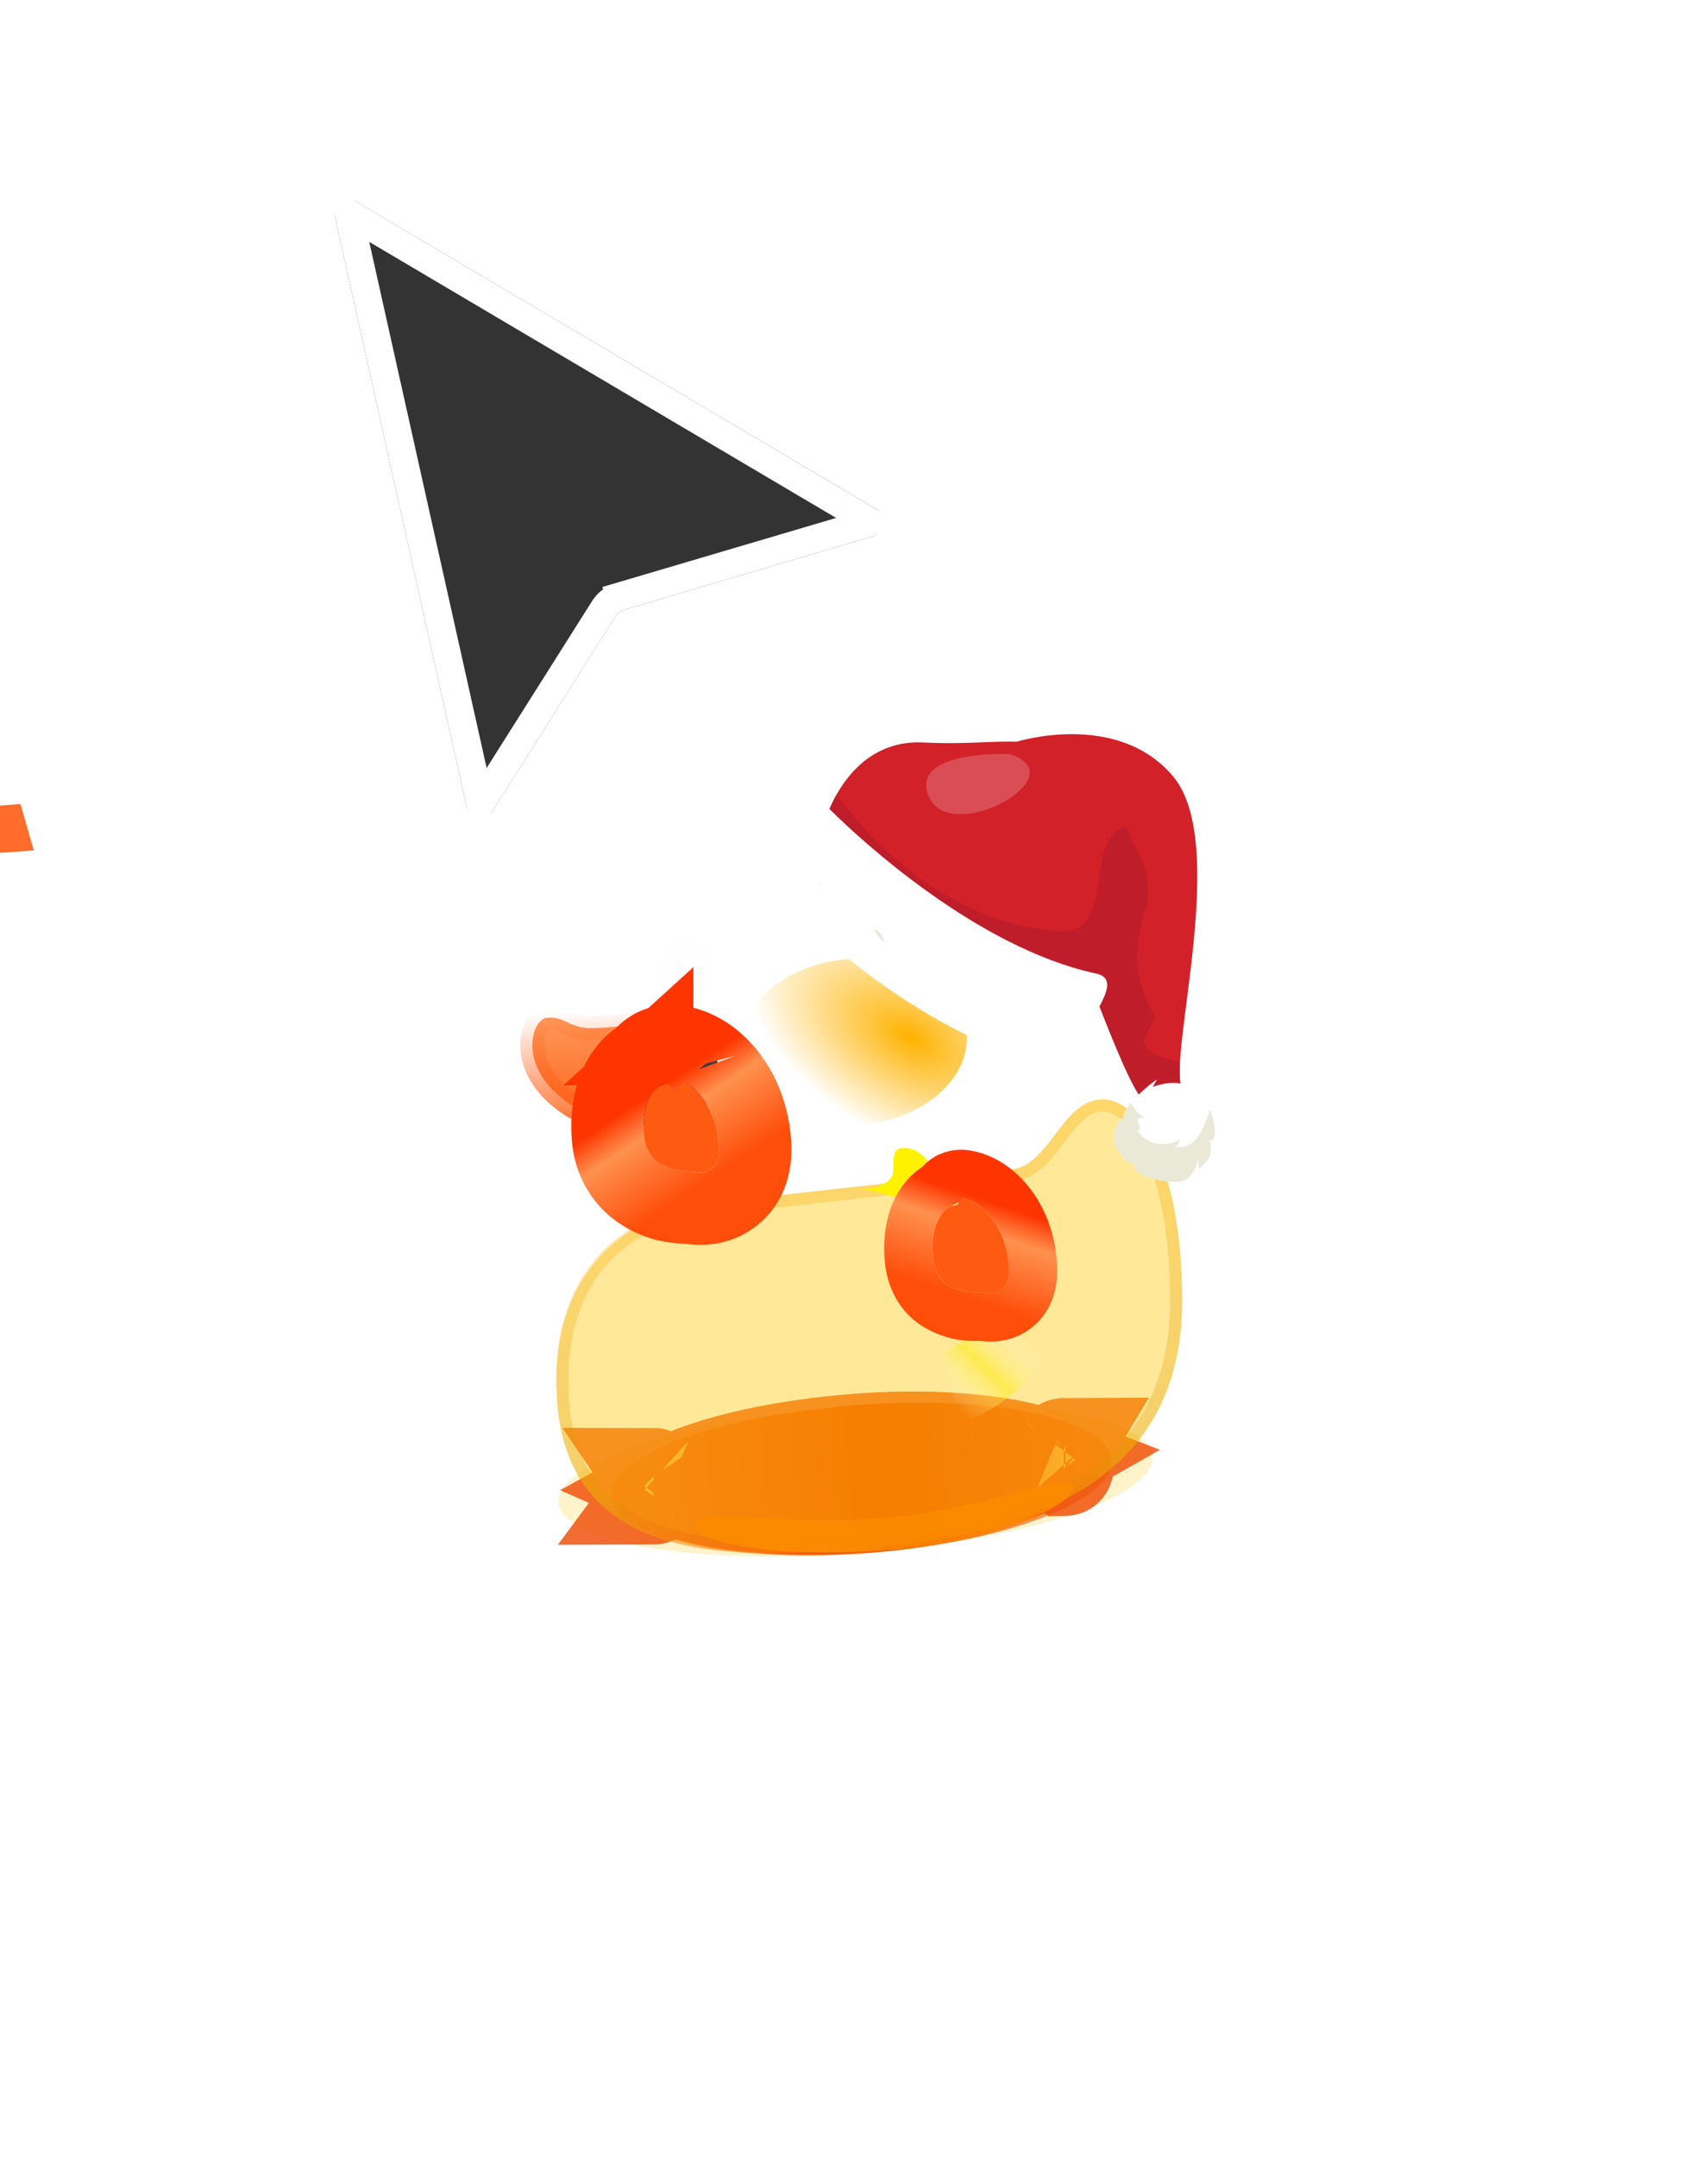 <svg xmlns="http://www.w3.org/2000/svg" width="61" height="77" fill="none" viewBox="0 0 61 77"><g filter="url(#filter0_d_3180_124)"><path fill="#333" d="M11.96 6.727C11.865 6.3 12.325 5.965 12.702 6.188L31.36 17.214C31.736 17.437 31.666 18.001 31.247 18.124L22.276 20.774C22.16 20.808 22.06 20.884 21.995 20.986L17.579 27.976C17.34 28.353 16.765 28.253 16.668 27.818L11.96 6.727Z"/><path stroke="#fff" d="M22.135 20.294L22.272 20.759L22.135 20.294C21.902 20.363 21.702 20.514 21.573 20.719L17.156 27.709L12.448 6.618L31.105 17.645L22.135 20.294Z"/></g><g filter="url(#filter1_f_3180_124)" opacity=".2"><ellipse cx="30.557" cy="52.821" fill="#FFC200" rx="10.637" ry="2.629" transform="rotate(-4.443 30.557 52.821)"/></g><g filter="url(#filter2_iiii_3180_124)"><path fill="#FF6C2B" d="M21.105 41.678C21.802 41.724 22.968 41.63 23.643 41.578L23.167 39.922L21.648 40.039C20.682 40.115 20.231 40.561 20.272 41.09C20.293 41.354 20.598 41.645 21.105 41.678Z"/></g><g filter="url(#filter3_f_3180_124)"><path fill="#FF3901" d="M23.118 41.087C23.035 40.725 22.012 40.253 21.408 40.228L21.689 39.964L22.148 39.614L23.253 39.842C23.312 40.297 23.202 41.448 23.118 41.087Z"/></g><path stroke="url(#paint0_linear_3180_124)" stroke-width="1.726" d="M23.643 41.578C22.968 41.63 21.802 41.724 21.105 41.678"/><g filter="url(#filter4_f_3180_124)"><path fill="url(#paint1_linear_3180_124)" d="M39.697 52.114C39.811 53.572 35.906 55.064 30.976 55.447C26.046 55.831 21.949 54.859 21.836 53.401C21.723 51.943 25.635 50.55 30.565 50.167C35.495 49.784 39.584 50.655 39.697 52.114Z"/></g><g filter="url(#filter5_f_3180_124)" opacity=".8"><path fill="url(#paint2_linear_3180_124)" d="M39.631 51.889C39.752 53.445 35.843 55.018 30.899 55.402C25.543 55.819 21.838 54.687 21.717 53.13C21.596 51.574 25.518 50.151 30.461 49.766C35.405 49.382 39.51 50.333 39.631 51.889Z"/><path stroke="#EF4900" stroke-width="3.452" d="M37.993 51.624C37.993 51.624 37.99 51.629 37.982 51.638C37.988 51.629 37.992 51.624 37.993 51.624ZM36.465 51.781C36.85 51.87 37.163 51.967 37.41 52.062C37.18 52.193 36.886 52.337 36.52 52.484C35.144 53.038 33.112 53.499 30.765 53.682C28.217 53.88 26.157 53.7 24.786 53.337C24.412 53.239 24.117 53.134 23.889 53.033C24.12 52.906 24.421 52.767 24.8 52.623C26.185 52.099 28.23 51.671 30.595 51.487C32.941 51.305 35.02 51.447 36.465 51.781ZM23.338 52.701C23.339 52.701 23.341 52.704 23.346 52.709C23.34 52.704 23.338 52.701 23.338 52.701ZM23.342 53.425C23.342 53.425 23.345 53.421 23.352 53.413C23.346 53.421 23.343 53.425 23.342 53.425ZM38.041 52.391C38.05 52.4 38.054 52.404 38.053 52.404C38.053 52.404 38.048 52.4 38.041 52.391Z"/></g><g filter="url(#filter6_f_3180_124)"><path fill="url(#paint3_linear_3180_124)" d="M20.976 36.705C21.276 36.73 22.539 36.608 23.089 36.541C22.996 37.129 23.06 38.841 23.412 39.757C23.679 40.454 23.362 40.318 22.741 40.366C18.099 39.299 18.822 36.389 19.535 36.333C20.156 36.285 20.282 36.647 20.976 36.705Z"/></g><g filter="url(#filter7_iiii_3180_124)"><path fill="url(#paint4_linear_3180_124)" d="M20.976 36.705C21.346 36.749 22.539 36.608 23.089 36.541C22.996 37.129 23.06 38.841 23.412 39.757C23.679 40.454 23.362 40.318 22.741 40.366C18.099 39.299 18.822 36.389 19.535 36.333C20.156 36.285 20.284 36.624 20.976 36.705Z"/></g><path stroke="url(#paint5_linear_3180_124)" stroke-width=".863" d="M20.976 36.705C21.346 36.749 22.539 36.608 23.089 36.541C22.996 37.129 23.06 38.841 23.412 39.757C23.679 40.454 23.362 40.318 22.741 40.366C18.099 39.299 18.822 36.389 19.535 36.333C20.156 36.285 20.284 36.624 20.976 36.705Z"/><g filter="url(#filter8_f_3180_124)" opacity=".4"><path fill="#FFC700" d="M20.115 50.052C19.713 44.878 23.463 43.301 25.389 43.16L36.127 41.962C37.599 41.848 38.047 39.563 39.312 39.465C40.577 39.367 42.004 41.883 42.005 46.416C42.005 53.02 36.392 54.641 30.183 55.124C25.391 55.496 20.517 55.227 20.115 50.052Z"/><path stroke="url(#paint6_linear_3180_124)" stroke-width=".431" d="M20.115 50.052C19.713 44.878 23.463 43.301 25.389 43.16L36.127 41.962C37.599 41.848 38.047 39.563 39.312 39.465C40.577 39.367 42.004 41.883 42.005 46.416C42.005 53.02 36.392 54.641 30.183 55.124C25.391 55.496 20.517 55.227 20.115 50.052Z"/></g><g filter="url(#filter9_iiiiiiii_3180_124)"><path fill="#FFC700" d="M20.115 50.052C19.713 44.878 23.154 43.333 25.389 43.16L36.127 41.962C37.599 41.848 38.047 39.563 39.312 39.465C40.577 39.367 42.004 41.883 42.005 46.416C42.005 53.02 36.392 54.641 30.183 55.124C24.82 55.54 20.498 54.981 20.115 50.052Z"/></g><path stroke="url(#paint7_linear_3180_124)" stroke-opacity=".3" stroke-width=".431" d="M20.115 50.052C19.713 44.878 23.154 43.333 25.389 43.16L36.127 41.962C37.599 41.848 38.047 39.563 39.312 39.465C40.577 39.367 42.004 41.883 42.005 46.416C42.005 53.02 36.392 54.641 30.183 55.124C24.82 55.54 20.498 54.981 20.115 50.052Z"/><g filter="url(#filter10_f_3180_124)" opacity=".4"><path fill="#FE9101" d="M35.663 33.314C35.619 33.268 35.562 33.203 35.496 33.12C35.221 32.823 34.609 32.244 33.668 31.8C32.716 31.352 32.021 31.259 31.708 31.243C31.64 31.246 31.577 31.246 31.521 31.241C31.521 31.241 31.586 31.236 31.708 31.243C32.153 31.221 32.798 31.03 32.766 30.613C32.732 30.18 32.751 29.791 33.073 29.766C33.947 29.698 34.354 30.755 34.706 31.72C34.926 32.322 35.263 32.828 35.496 33.12C35.607 33.24 35.663 33.314 35.663 33.314Z"/></g><g filter="url(#filter11_iii_3180_124)"><path fill="#FFF200" d="M35.663 33.314C35.644 33.294 35.623 33.271 35.599 33.244C35.396 33.029 34.717 32.367 33.626 31.852C32.559 31.349 31.844 31.26 31.607 31.245C31.577 31.245 31.549 31.244 31.521 31.241C31.521 31.241 31.551 31.241 31.607 31.245C32.042 31.246 32.756 31.042 32.764 30.589C32.772 30.131 32.751 29.791 33.073 29.766C33.947 29.698 34.354 30.755 34.706 31.72C34.962 32.418 35.374 32.986 35.599 33.244C35.642 33.289 35.663 33.314 35.663 33.314Z"/></g><mask id="mask0_3180_124" style="mask-type:alpha" width="24" height="19" x="19" y="38" maskUnits="userSpaceOnUse"><path fill="#E8E7E4" d="M20.133 50.026C19.553 44.87 23.172 43.308 25.407 43.134L35.944 41.735C37.417 41.62 38.065 39.538 39.33 39.44C40.595 39.341 42.022 41.858 42.023 46.39C42.023 52.994 36.41 54.616 30.201 55.098C24.838 55.515 20.687 54.944 20.133 50.026Z"/><path stroke="url(#paint8_linear_3180_124)" stroke-opacity=".3" stroke-width="1.726" d="M20.133 50.026C19.553 44.87 23.172 43.308 25.407 43.134L35.944 41.735C37.417 41.62 38.065 39.538 39.33 39.44C40.595 39.341 42.022 41.858 42.023 46.39C42.023 52.994 36.41 54.616 30.201 55.098C24.838 55.515 20.687 54.944 20.133 50.026Z"/><path stroke="url(#paint9_linear_3180_124)" stroke-width="1.726" d="M20.133 50.026C19.553 44.87 23.172 43.308 25.407 43.134L35.944 41.735C37.417 41.62 38.065 39.538 39.33 39.44C40.595 39.341 42.022 41.858 42.023 46.39C42.023 52.994 36.41 54.616 30.201 55.098C24.838 55.515 20.687 54.944 20.133 50.026Z"/></mask><g mask="url(#mask0_3180_124)"><g filter="url(#filter12_dif_3180_124)"><path fill="url(#paint10_linear_3180_124)" d="M35.862 43.494C39.424 42.785 40.026 40.082 39.353 39.573C38.68 39.064 38.086 40.178 36.591 41.245C35.097 42.311 30.332 42.757 27.323 42.84C24.315 42.923 22.298 43.922 22.012 44.419C21.726 44.916 23.829 44.278 27.098 44.411C30.268 44.54 31.409 44.38 35.862 43.494Z"/></g><g filter="url(#filter13_f_3180_124)"><path fill="#FB8A00" d="M38.309 53.094C38.363 53.786 35.413 55.052 31.675 55.342C27.938 55.633 24.849 55.122 24.796 54.43C24.742 53.739 27.848 54.48 31.586 54.189C35.324 53.899 38.255 52.402 38.309 53.094Z"/></g></g><g filter="url(#filter14_iiif_3180_124)"><path fill="#FF8100" d="M37.047 36.819C37.17 39.091 36.951 40.689 35.887 41.594C36.091 44.218 26.544 45.095 25.407 43.012C24.91 42.741 24.45 42.31 24.106 41.663C23.807 41.099 24.543 40.106 24.364 39.458C23.849 39.087 23.125 37.898 23.058 37.035C22.79 33.578 25.494 31.468 29.432 31.162C30.856 31.051 31.795 32.121 33.062 32.936C34.665 33.967 36.9 34.934 37.047 36.819Z"/></g><mask id="mask1_3180_124" style="mask-type:alpha" width="7" height="6" x="18" y="35" maskUnits="userSpaceOnUse"><path fill="url(#paint11_linear_3180_124)" stroke="url(#paint12_linear_3180_124)" stroke-width=".863" d="M20.933 36.757C21.304 36.801 22.497 36.66 23.047 36.593C22.954 37.181 23.773 38.834 24.125 39.75C24.393 40.447 23.32 40.369 22.699 40.418C18.057 39.351 18.78 36.441 19.493 36.385C20.114 36.337 20.242 36.675 20.933 36.757Z"/></mask><g mask="url(#mask1_3180_124)"><g filter="url(#filter15_ddf_3180_124)"><path fill="url(#paint13_linear_3180_124)" d="M22.732 39.447C19.672 39.032 19.257 37.565 19.465 36.359L23.052 36.397C23.064 36.541 23.079 37.127 23.327 37.882C23.65 38.865 26.134 39.909 22.732 39.447Z"/></g></g><g filter="url(#filter16_iiii_3180_124)"><path fill="#FFB600" d="M37.066 36.817C37.206 38.613 37.139 40.379 35.931 41.566C34.168 43.3 27.919 44.197 25.573 43.096C25.099 42.837 24.499 42.395 24.151 41.829C23.909 41.436 24.45 40.061 24.275 39.594C23.93 38.992 23.164 38.099 23.056 36.703C22.817 33.631 25.51 31.418 29.449 31.112C33.903 30.766 36.798 33.361 37.066 36.817Z"/></g><g filter="url(#filter17_diiif_3180_124)"><path fill="url(#paint14_linear_3180_124)" d="M24.685 49.891C24.507 47.602 26.233 46.585 27.119 46.363C28.39 46.044 29.44 46.449 31.073 46.322C32.638 46.2 33.581 45.837 34.877 45.833C35.823 45.83 36.417 46.894 36.068 47.797C35.875 48.295 35.138 49.191 33.921 49.657C34.496 49.612 35.844 48.751 35.992 48.867C36.161 48.999 36.086 50.069 35.489 50.773C34.267 52.54 31.191 53.11 29.896 53.211C28.216 53.341 24.907 52.752 24.685 49.891Z"/><path stroke="#ED9600" stroke-width=".863" d="M24.685 49.891C24.507 47.602 26.233 46.585 27.119 46.363C28.39 46.044 29.44 46.449 31.073 46.322C32.638 46.2 33.581 45.837 34.877 45.833C35.823 45.83 36.417 46.894 36.068 47.797C35.875 48.295 35.138 49.191 33.921 49.657C34.496 49.612 35.844 48.751 35.992 48.867C36.161 48.999 36.086 50.069 35.489 50.773C34.267 52.54 31.191 53.11 29.896 53.211C28.216 53.341 24.907 52.752 24.685 49.891Z"/></g><g filter="url(#filter18_f_3180_124)" opacity=".5"><path stroke="url(#paint15_linear_3180_124)" stroke-width="2.589" d="M33.956 49.509C34.754 49.35 35.911 48.462 36.103 47.649"/></g><g filter="url(#filter19_ddiif_3180_124)"><path fill="url(#paint16_linear_3180_124)" d="M25.521 35.627C25.72 34.958 25.619 34.599 25.389 34.524C24.911 34.368 24.473 34.696 24.126 35.251C23.65 36.014 23.618 37.055 24.047 37.217C24.739 37.477 25.395 36.05 25.521 35.627Z"/><path stroke="url(#paint17_linear_3180_124)" stroke-width=".863" d="M25.521 35.627C25.72 34.958 25.619 34.599 25.389 34.524C24.911 34.368 24.473 34.696 24.126 35.251C23.65 36.014 23.618 37.055 24.047 37.217C24.739 37.477 25.395 36.05 25.521 35.627Z"/></g><g filter="url(#filter20_ddif_3180_124)" opacity=".95"><mask id="path-26-inside-1_3180_124" fill="#fff"><ellipse rx=".381" ry=".553" transform="matrix(0.857 0.516 -0.48 0.877 24.741 35.265)"/></mask><ellipse fill="#fff" rx=".381" ry=".553" transform="matrix(0.857 0.516 -0.48 0.877 24.741 35.265)"/><path fill="#F7F7F7" d="M24.328 35.016C24.33 35.013 24.334 35.006 24.345 34.996C24.355 34.986 24.375 34.968 24.41 34.951C24.472 34.921 24.667 34.859 24.89 34.993L24.061 36.507C24.464 36.75 24.882 36.678 25.158 36.543C25.438 36.407 25.66 36.174 25.807 35.907L24.328 35.016ZM24.89 34.993C25.113 35.127 25.16 35.335 25.166 35.406C25.17 35.447 25.166 35.474 25.162 35.488C25.159 35.503 25.155 35.511 25.154 35.513L23.675 34.623C23.529 34.891 23.45 35.209 23.479 35.532C23.507 35.849 23.658 36.264 24.061 36.507L24.89 34.993ZM25.154 35.513C25.152 35.516 25.148 35.524 25.137 35.534C25.128 35.544 25.107 35.561 25.072 35.579C25.01 35.609 24.815 35.67 24.592 35.536L25.421 34.023C25.018 33.78 24.601 33.852 24.325 33.986C24.045 34.123 23.822 34.355 23.675 34.623L25.154 35.513ZM24.592 35.536C24.37 35.402 24.322 35.194 24.316 35.123C24.312 35.083 24.317 35.055 24.32 35.041C24.323 35.027 24.327 35.019 24.328 35.016L25.807 35.907C25.953 35.639 26.032 35.32 26.004 34.998C25.976 34.68 25.824 34.265 25.421 34.023L24.592 35.536Z" mask="url(#path-26-inside-1_3180_124)"/></g><g filter="url(#filter21_if_3180_124)" opacity=".9"><ellipse fill="#fff" rx=".207" ry=".303" transform="matrix(0.901 0.433 -0.399 0.917 24.129 36.204)"/></g><g filter="url(#filter22_f_3180_124)"><path fill="#FF5A11" d="M24.77 41.822C25.102 41.918 25.747 41.867 25.672 40.903C25.595 39.529 24.794 38.688 24.187 38.505C24.086 38.474 23.966 38.439 23.903 38.468C23.717 38.58 24.065 38.659 23.707 38.726C23.259 38.809 22.925 39.49 23.004 40.504C23.07 41.356 23.672 41.616 23.939 41.717C24.153 41.797 24.583 41.837 24.77 41.822Z"/><path stroke="url(#paint18_linear_3180_124)" stroke-width="2.589" d="M25.018 38.017C25.017 38.013 25.017 38.015 25.02 38.019L25.018 38.017ZM23.357 37.294L23.296 37.323L23.238 37.358C23.175 37.396 23.102 37.445 23.026 37.511C22.972 37.558 22.913 37.616 22.856 37.686C22.404 37.959 22.121 38.394 21.965 38.763C21.735 39.308 21.662 39.949 21.713 40.604C21.772 41.356 22.085 41.928 22.5 42.327C22.886 42.697 23.305 42.861 23.484 42.929C23.742 43.026 24.031 43.07 24.218 43.091C24.347 43.106 24.499 43.118 24.648 43.119C25.024 43.182 25.557 43.172 26.061 42.857C26.798 42.395 27.02 41.584 26.964 40.817C26.858 39.02 25.787 37.636 24.562 37.266C24.56 37.265 24.558 37.264 24.555 37.263C24.508 37.249 24.386 37.212 24.255 37.189C24.253 37.189 24.251 37.188 24.248 37.188C24.161 37.172 23.77 37.102 23.357 37.294ZM23.47 37.453C23.47 37.454 23.469 37.454 23.469 37.454L23.47 37.453Z"/></g><g filter="url(#filter23_ddiif_3180_124)"><path fill="#FF5A11" d="M24.77 41.822C25.102 41.918 25.747 41.868 25.672 40.903C25.595 39.529 24.794 38.688 24.187 38.505C24.086 38.474 23.966 38.439 23.903 38.468C23.717 38.58 24.065 38.66 23.707 38.726C23.259 38.81 22.879 39.494 22.958 40.507C23.036 41.52 23.675 41.665 23.943 41.765C24.157 41.846 24.583 41.837 24.77 41.822Z"/><path stroke="url(#paint19_linear_3180_124)" stroke-width="1.726" d="M23.539 37.686L23.498 37.705L23.459 37.728C23.373 37.78 23.249 37.87 23.146 38.017C23.146 38.017 23.146 38.018 23.146 38.018C22.765 38.218 22.504 38.572 22.35 38.909C22.136 39.377 22.049 39.953 22.097 40.574C22.152 41.278 22.419 41.789 22.815 42.132C23.131 42.404 23.504 42.528 23.613 42.564C23.625 42.568 23.634 42.571 23.639 42.573C23.886 42.666 24.166 42.685 24.333 42.692C24.465 42.697 24.593 42.695 24.7 42.691C25.004 42.745 25.434 42.741 25.832 42.492C26.388 42.143 26.583 41.517 26.533 40.846C26.437 39.19 25.456 37.987 24.437 37.679C24.435 37.678 24.434 37.678 24.432 37.677C24.384 37.663 24.285 37.633 24.18 37.614C24.179 37.614 24.178 37.614 24.176 37.614C24.105 37.601 23.827 37.552 23.539 37.686Z"/></g><g filter="url(#filter24_f_3180_124)" opacity=".4"><path fill="url(#paint20_radial_3180_124)" d="M33.905 30.569C34.109 30.92 34.387 31.587 34.169 31.695C33.95 31.802 33.312 31.393 33.114 30.959C32.916 30.526 32.932 30.087 33.15 29.979C33.368 29.871 33.628 30.092 33.905 30.569Z"/></g><g filter="url(#filter25_f_3180_124)"><ellipse cx="30.5" cy="37.199" fill="url(#paint21_radial_3180_124)" rx="4.038" ry="2.966" transform="rotate(-4.443 30.5 37.199)"/></g><g clip-path="url(#clip0_3180_124)"><path fill="#D22129" d="M36.309 26.48C36.309 26.48 39.925 25.345 41.908 27.733C43.891 30.121 41.725 37.623 42.201 38.845C42.234 39.292 41.491 39.678 40.844 39.271C40.197 38.864 37.77 31.829 37.77 31.829L36.309 26.48Z"/><path fill="#BF1D29" d="M42.142 37.927C41.702 37.836 41.276 37.736 40.95 37.419C40.629 37.039 41.382 36.434 41.218 36.242C40.513 34.99 40.489 33.987 40.846 32.679C41.631 30.391 39.199 28.323 37.138 27.295C36.919 27.175 36.69 27.077 36.453 27.001L37.77 31.829C37.77 31.829 40.195 38.859 40.842 39.266C41.489 39.673 42.23 39.286 42.199 38.84C42.125 38.662 42.119 38.344 42.142 37.927Z"/><path fill="#fff" d="M42.614 38.914C42.614 38.914 43.084 39.271 43.209 39.6C43.334 39.928 43.455 40.41 43.359 40.611C43.264 40.813 43.168 40.665 43.168 40.665C43.168 40.665 43.392 41.125 43.105 41.439L42.817 41.751C42.821 41.645 42.806 41.538 42.776 41.434C42.776 41.434 42.612 42.174 42.087 42.192C41.561 42.209 40.721 42.059 40.472 41.64L40.68 41.597C40.68 41.597 40.19 41.608 39.898 41.017C39.605 40.426 40.044 39.919 40.044 39.919L40.104 40.073C40.104 40.073 40.051 39.77 40.397 39.358C40.674 39.048 40.985 38.772 41.326 38.532L41.165 38.806C41.165 38.806 42.124 38.414 42.614 38.914Z"/><path fill="#EAE9D8" d="M40.621 40.356C40.982 40.932 41.693 40.949 42.154 40.67C42.086 40.755 42.102 40.94 41.906 40.922C42.698 41.125 42.983 40.292 43.217 39.615C43.341 39.943 43.455 40.414 43.36 40.613C43.265 40.812 43.169 40.667 43.169 40.667C43.169 40.667 43.392 41.127 43.105 41.441L42.818 41.753C42.821 41.646 42.807 41.539 42.776 41.436C42.776 41.436 42.613 42.176 42.087 42.194C41.562 42.211 40.722 42.061 40.472 41.642L40.68 41.599C40.68 41.599 40.191 41.61 39.898 41.019C39.606 40.428 40.045 39.921 40.045 39.921L40.105 40.075C40.105 40.075 40.053 39.776 40.393 39.367C40.507 39.594 40.681 39.788 40.897 39.926C40.332 39.811 40.91 40.296 40.621 40.356Z"/><path fill="#D22129" d="M29.544 29.112C29.544 29.112 30.374 26.377 32.97 26.507C35.566 26.638 36.787 26.124 38.194 27.009C39.601 27.894 41.04 30.3 40.564 32.045C40.087 33.791 39.24 35.245 38.667 35.656C38.093 36.067 29.121 31.692 29.544 29.112Z"/><path fill="#BF1D29" d="M40.264 29.586C40.027 29.364 39.584 29.954 39.459 30.29C39.079 31.486 39.355 33.276 37.88 33.246C34.684 33.074 31.8 30.996 29.879 28.364C29.743 28.601 29.631 28.852 29.544 29.111C29.121 31.692 38.093 36.068 38.667 35.656C39.241 35.244 40.088 33.791 40.564 32.045C40.77 31.29 40.617 30.412 40.264 29.586Z"/><path fill="#fff" d="M29.058 28.866C29.147 28.803 29.257 28.774 29.368 28.784C29.479 28.795 29.584 28.843 29.664 28.922C30.745 29.991 34.871 33.807 39.084 34.743C40.099 34.91 39.144 35.983 38.907 36.657C38.669 37.333 38.8 38.048 37.852 38.069C36.904 38.09 31.974 36.524 27.417 31.505C26.475 30.184 28.352 30.332 28.434 29.756C28.496 29.314 28.731 29.097 29.058 28.866Z"/><path fill="#EAE9D8" d="M29.226 31.468C29.27 31.512 29.311 31.558 29.352 31.603C29.361 31.574 29.332 31.534 29.226 31.468Z"/><path fill="#EAE9D8" d="M31.202 33.16C31.298 33.345 31.425 33.513 31.579 33.656C31.57 33.548 31.529 33.444 31.463 33.356C31.396 33.268 31.305 33.2 31.202 33.16Z"/><g style="mix-blend-mode:soft-light" opacity=".2"><path fill="#fff" d="M36.045 26.918C36.045 26.918 32.387 26.769 33.195 28.483C34.003 30.197 38.508 27.687 36.045 26.918Z"/></g></g><defs><filter id="filter0_d_3180_124" width="23.658" height="26.093" x="9.947" y="5.117" color-interpolation-filters="sRGB" filterUnits="userSpaceOnUse"><feFlood flood-opacity="0" result="BackgroundImageFix"/><feColorMatrix in="SourceAlpha" result="hardAlpha" type="matrix" values="0 0 0 0 0 0 0 0 0 0 0 0 0 0 0 0 0 0 127 0"/><feOffset dy="1"/><feGaussianBlur stdDeviation="1"/><feColorMatrix type="matrix" values="0 0 0 0 0 0 0 0 0 0 0 0 0 0 0 0 0 0 0.28 0"/><feBlend in2="BackgroundImageFix" mode="normal" result="effect1_dropShadow_3180_124"/><feBlend in="SourceGraphic" in2="effect1_dropShadow_3180_124" mode="normal" result="shape"/></filter><filter id="filter1_f_3180_124" width="55.732" height="40.014" x="2.691" y="32.814" color-interpolation-filters="sRGB" filterUnits="userSpaceOnUse"><feFlood flood-opacity="0" result="BackgroundImageFix"/><feBlend in="SourceGraphic" in2="BackgroundImageFix" mode="normal" result="shape"/><feGaussianBlur result="effect1_foregroundBlur_3180_124" stdDeviation="8.629"/></filter><filter id="filter2_iiii_3180_124" width="3.373" height="8.672" x="20.269" y="36.47" color-interpolation-filters="sRGB" filterUnits="userSpaceOnUse"><feFlood flood-opacity="0" result="BackgroundImageFix"/><feBlend in="SourceGraphic" in2="BackgroundImageFix" mode="normal" result="shape"/><feColorMatrix in="SourceAlpha" result="hardAlpha" type="matrix" values="0 0 0 0 0 0 0 0 0 0 0 0 0 0 0 0 0 0 127 0"/><feOffset dx="-12.081" dy="-6.903"/><feGaussianBlur stdDeviation="1.726"/><feComposite in2="hardAlpha" k2="-1" k3="1" operator="arithmetic"/><feColorMatrix type="matrix" values="0 0 0 0 0.979 0 0 0 0 0.263 0 0 0 0 0.037 0 0 0 1 0"/><feBlend in2="shape" mode="normal" result="effect1_innerShadow_3180_124"/><feColorMatrix in="SourceAlpha" result="hardAlpha" type="matrix" values="0 0 0 0 0 0 0 0 0 0 0 0 0 0 0 0 0 0 127 0"/><feOffset dy="-4.315"/><feGaussianBlur stdDeviation="1.726"/><feComposite in2="hardAlpha" k2="-1" k3="1" operator="arithmetic"/><feColorMatrix type="matrix" values="0 0 0 0 1 0 0 0 0 0.545 0 0 0 0 0.31 0 0 0 1 0"/><feBlend in2="effect1_innerShadow_3180_124" mode="normal" result="effect2_innerShadow_3180_124"/><feColorMatrix in="SourceAlpha" result="hardAlpha" type="matrix" values="0 0 0 0 0 0 0 0 0 0 0 0 0 0 0 0 0 0 127 0"/><feOffset dx="-10.355" dy="-3.452"/><feGaussianBlur stdDeviation="1.726"/><feComposite in2="hardAlpha" k2="-1" k3="1" operator="arithmetic"/><feColorMatrix type="matrix" values="0 0 0 0 1 0 0 0 0 0.325 0 0 0 0 0.004 0 0 0 1 0"/><feBlend in2="effect2_innerShadow_3180_124" mode="normal" result="effect3_innerShadow_3180_124"/><feColorMatrix in="SourceAlpha" result="hardAlpha" type="matrix" values="0 0 0 0 0 0 0 0 0 0 0 0 0 0 0 0 0 0 127 0"/><feOffset dy="3.452"/><feGaussianBlur stdDeviation="1.726"/><feComposite in2="hardAlpha" k2="-1" k3="1" operator="arithmetic"/><feColorMatrix type="matrix" values="0 0 0 0 1 0 0 0 0 0.596 0 0 0 0 0.325 0 0 0 1 0"/><feBlend in2="effect3_innerShadow_3180_124" mode="normal" result="effect4_innerShadow_3180_124"/></filter><filter id="filter3_f_3180_124" width="8.765" height="8.445" x="17.957" y="36.162" color-interpolation-filters="sRGB" filterUnits="userSpaceOnUse"><feFlood flood-opacity="0" result="BackgroundImageFix"/><feBlend in="SourceGraphic" in2="BackgroundImageFix" mode="normal" result="shape"/><feGaussianBlur result="effect1_foregroundBlur_3180_124" stdDeviation="1.726"/></filter><filter id="filter4_f_3180_124" width="35.125" height="22.713" x="13.204" y="41.447" color-interpolation-filters="sRGB" filterUnits="userSpaceOnUse"><feFlood flood-opacity="0" result="BackgroundImageFix"/><feBlend in="SourceGraphic" in2="BackgroundImageFix" mode="normal" result="shape"/><feGaussianBlur result="effect1_foregroundBlur_3180_124" stdDeviation="4.315"/></filter><filter id="filter5_f_3180_124" width="28.274" height="16.163" x="16.537" y="44.504" color-interpolation-filters="sRGB" filterUnits="userSpaceOnUse"><feFlood flood-opacity="0" result="BackgroundImageFix"/><feBlend in="SourceGraphic" in2="BackgroundImageFix" mode="normal" result="shape"/><feGaussianBlur result="effect1_foregroundBlur_3180_124" stdDeviation="2.589"/></filter><filter id="filter6_f_3180_124" width="7.947" height="7.488" x="17.286" y="34.603" color-interpolation-filters="sRGB" filterUnits="userSpaceOnUse"><feFlood flood-opacity="0" result="BackgroundImageFix"/><feBlend in="SourceGraphic" in2="BackgroundImageFix" mode="normal" result="shape"/><feGaussianBlur result="effect1_foregroundBlur_3180_124" stdDeviation=".863"/></filter><filter id="filter7_iiii_3180_124" width="7.084" height="9.218" x="18.58" y="32.446" color-interpolation-filters="sRGB" filterUnits="userSpaceOnUse"><feFlood flood-opacity="0" result="BackgroundImageFix"/><feBlend in="SourceGraphic" in2="BackgroundImageFix" mode="normal" result="shape"/><feColorMatrix in="SourceAlpha" result="hardAlpha" type="matrix" values="0 0 0 0 0 0 0 0 0 0 0 0 0 0 0 0 0 0 127 0"/><feOffset dx="-3.452" dy="-9.492"/><feGaussianBlur stdDeviation="1.726"/><feComposite in2="hardAlpha" k2="-1" k3="1" operator="arithmetic"/><feColorMatrix type="matrix" values="0 0 0 0 0.979 0 0 0 0 0.263 0 0 0 0 0.037 0 0 0 1 0"/><feBlend in2="shape" mode="normal" result="effect1_innerShadow_3180_124"/><feColorMatrix in="SourceAlpha" result="hardAlpha" type="matrix" values="0 0 0 0 0 0 0 0 0 0 0 0 0 0 0 0 0 0 127 0"/><feOffset dy="-4.315"/><feGaussianBlur stdDeviation="1.726"/><feComposite in2="hardAlpha" k2="-1" k3="1" operator="arithmetic"/><feColorMatrix type="matrix" values="0 0 0 0 1 0 0 0 0 0.545 0 0 0 0 0.31 0 0 0 1 0"/><feBlend in2="effect1_innerShadow_3180_124" mode="normal" result="effect2_innerShadow_3180_124"/><feColorMatrix in="SourceAlpha" result="hardAlpha" type="matrix" values="0 0 0 0 0 0 0 0 0 0 0 0 0 0 0 0 0 0 127 0"/><feOffset dx="-13.807" dy="-34.517"/><feGaussianBlur stdDeviation="1.726"/><feComposite in2="hardAlpha" k2="-1" k3="1" operator="arithmetic"/><feColorMatrix type="matrix" values="0 0 0 0 1 0 0 0 0 0.416 0 0 0 0 0.173 0 0 0 0.2 0"/><feBlend in2="effect2_innerShadow_3180_124" mode="normal" result="effect3_innerShadow_3180_124"/><feColorMatrix in="SourceAlpha" result="hardAlpha" type="matrix" values="0 0 0 0 0 0 0 0 0 0 0 0 0 0 0 0 0 0 127 0"/><feOffset dx="1.726" dy=".863"/><feGaussianBlur stdDeviation="1.726"/><feComposite in2="hardAlpha" k2="-1" k3="1" operator="arithmetic"/><feColorMatrix type="matrix" values="0 0 0 0 1 0 0 0 0 0.365 0 0 0 0 0.047 0 0 0 0.3 0"/><feBlend in2="effect3_innerShadow_3180_124" mode="normal" result="effect4_innerShadow_3180_124"/></filter><filter id="filter8_f_3180_124" width="39.609" height="33.465" x="11.24" y="30.617" color-interpolation-filters="sRGB" filterUnits="userSpaceOnUse"><feFlood flood-opacity="0" result="BackgroundImageFix"/><feBlend in="SourceGraphic" in2="BackgroundImageFix" mode="normal" result="shape"/><feGaussianBlur result="effect1_foregroundBlur_3180_124" stdDeviation="4.315"/></filter><filter id="filter9_iiiiiiii_3180_124" width="74.992" height="74.883" x="-1.706" y="24.577" color-interpolation-filters="sRGB" filterUnits="userSpaceOnUse"><feFlood flood-opacity="0" result="BackgroundImageFix"/><feBlend in="SourceGraphic" in2="BackgroundImageFix" mode="normal" result="shape"/><feColorMatrix in="SourceAlpha" result="hardAlpha" type="matrix" values="0 0 0 0 0 0 0 0 0 0 0 0 0 0 0 0 0 0 127 0"/><feOffset dy="-13.807"/><feGaussianBlur stdDeviation="14.67"/><feComposite in2="hardAlpha" k2="-1" k3="1" operator="arithmetic"/><feColorMatrix type="matrix" values="0 0 0 0 0.988 0 0 0 0 0.553 0 0 0 0 0 0 0 0 1 0"/><feBlend in2="shape" mode="normal" result="effect1_innerShadow_3180_124"/><feColorMatrix in="SourceAlpha" result="hardAlpha" type="matrix" values="0 0 0 0 0 0 0 0 0 0 0 0 0 0 0 0 0 0 127 0"/><feOffset dx="111.318" dy="-69.034"/><feGaussianBlur stdDeviation="27.182"/><feComposite in2="hardAlpha" k2="-1" k3="1" operator="arithmetic"/><feColorMatrix type="matrix" values="0 0 0 0 0.988 0 0 0 0 0.553 0 0 0 0 0 0 0 0 0.2 0"/><feBlend in2="effect1_innerShadow_3180_124" mode="normal" result="effect2_innerShadow_3180_124"/><feColorMatrix in="SourceAlpha" result="hardAlpha" type="matrix" values="0 0 0 0 0 0 0 0 0 0 0 0 0 0 0 0 0 0 127 0"/><feOffset dx="31.065" dy="44.009"/><feGaussianBlur stdDeviation="26.751"/><feComposite in2="hardAlpha" k2="-1" k3="1" operator="arithmetic"/><feColorMatrix type="matrix" values="0 0 0 0 1 0 0 0 0 0.892 0 0 0 0 0.217 0 0 0 1 0"/><feBlend in2="effect2_innerShadow_3180_124" mode="normal" result="effect3_innerShadow_3180_124"/><feColorMatrix in="SourceAlpha" result="hardAlpha" type="matrix" values="0 0 0 0 0 0 0 0 0 0 0 0 0 0 0 0 0 0 127 0"/><feOffset dx="6.903" dy="14.67"/><feGaussianBlur stdDeviation="26.751"/><feComposite in2="hardAlpha" k2="-1" k3="1" operator="arithmetic"/><feColorMatrix type="matrix" values="0 0 0 0 1 0 0 0 0 0.863 0 0 0 0 0 0 0 0 1 0"/><feBlend in2="effect3_innerShadow_3180_124" mode="normal" result="effect4_innerShadow_3180_124"/><feColorMatrix in="SourceAlpha" result="hardAlpha" type="matrix" values="0 0 0 0 0 0 0 0 0 0 0 0 0 0 0 0 0 0 127 0"/><feOffset dx="-21.573" dy="1.726"/><feGaussianBlur stdDeviation="40.558"/><feComposite in2="hardAlpha" k2="-1" k3="1" operator="arithmetic"/><feColorMatrix type="matrix" values="0 0 0 0 1 0 0 0 0 0.875 0 0 0 0 0 0 0 0 1 0"/><feBlend in2="effect4_innerShadow_3180_124" mode="normal" result="effect5_innerShadow_3180_124"/><feColorMatrix in="SourceAlpha" result="hardAlpha" type="matrix" values="0 0 0 0 0 0 0 0 0 0 0 0 0 0 0 0 0 0 127 0"/><feOffset dx="18.984" dy="8.629"/><feGaussianBlur stdDeviation="13.807"/><feComposite in2="hardAlpha" k2="-1" k3="1" operator="arithmetic"/><feColorMatrix type="matrix" values="0 0 0 0 1 0 0 0 0 0.929 0 0 0 0 0 0 0 0 1 0"/><feBlend in2="effect5_innerShadow_3180_124" mode="normal" result="effect6_innerShadow_3180_124"/><feColorMatrix in="SourceAlpha" result="hardAlpha" type="matrix" values="0 0 0 0 0 0 0 0 0 0 0 0 0 0 0 0 0 0 127 0"/><feOffset dy="-18.984"/><feGaussianBlur stdDeviation="7.335"/><feComposite in2="hardAlpha" k2="-1" k3="1" operator="arithmetic"/><feColorMatrix type="matrix" values="0 0 0 0 1 0 0 0 0 0.741 0 0 0 0 0 0 0 0 0.4 0"/><feBlend in2="effect6_innerShadow_3180_124" mode="normal" result="effect7_innerShadow_3180_124"/><feColorMatrix in="SourceAlpha" result="hardAlpha" type="matrix" values="0 0 0 0 0 0 0 0 0 0 0 0 0 0 0 0 0 0 127 0"/><feOffset dy="-13.323"/><feGaussianBlur stdDeviation="8.438"/><feComposite in2="hardAlpha" k2="-1" k3="1" operator="arithmetic"/><feColorMatrix type="matrix" values="0 0 0 0 1 0 0 0 0 0.875 0 0 0 0 0.094 0 0 0 1 0"/><feBlend in2="effect7_innerShadow_3180_124" mode="normal" result="effect8_innerShadow_3180_124"/></filter><filter id="filter10_f_3180_124" width="7.594" height="7.003" x="29.796" y="28.037" color-interpolation-filters="sRGB" filterUnits="userSpaceOnUse"><feFlood flood-opacity="0" result="BackgroundImageFix"/><feBlend in="SourceGraphic" in2="BackgroundImageFix" mode="normal" result="shape"/><feGaussianBlur result="effect1_foregroundBlur_3180_124" stdDeviation=".863"/></filter><filter id="filter11_iii_3180_124" width="11.045" height="8.729" x="27.207" y="29.763" color-interpolation-filters="sRGB" filterUnits="userSpaceOnUse"><feFlood flood-opacity="0" result="BackgroundImageFix"/><feBlend in="SourceGraphic" in2="BackgroundImageFix" mode="normal" result="shape"/><feColorMatrix in="SourceAlpha" result="hardAlpha" type="matrix" values="0 0 0 0 0 0 0 0 0 0 0 0 0 0 0 0 0 0 127 0"/><feOffset dx="-4.315" dy="5.178"/><feGaussianBlur stdDeviation="8.629"/><feComposite in2="hardAlpha" k2="-1" k3="1" operator="arithmetic"/><feColorMatrix type="matrix" values="0 0 0 0 1 0 0 0 0 0.957 0 0 0 0 0 0 0 0 1 0"/><feBlend in2="shape" mode="normal" result="effect1_innerShadow_3180_124"/><feColorMatrix in="SourceAlpha" result="hardAlpha" type="matrix" values="0 0 0 0 0 0 0 0 0 0 0 0 0 0 0 0 0 0 127 0"/><feOffset dx="4.315" dy="1.726"/><feGaussianBlur stdDeviation="1.294"/><feComposite in2="hardAlpha" k2="-1" k3="1" operator="arithmetic"/><feColorMatrix type="matrix" values="0 0 0 0 1 0 0 0 0 0.784 0 0 0 0 0 0 0 0 0.2 0"/><feBlend in2="effect1_innerShadow_3180_124" mode="normal" result="effect2_innerShadow_3180_124"/><feColorMatrix in="SourceAlpha" result="hardAlpha" type="matrix" values="0 0 0 0 0 0 0 0 0 0 0 0 0 0 0 0 0 0 127 0"/><feOffset dx="-.863" dy="4.315"/><feGaussianBlur stdDeviation="1.726"/><feComposite in2="hardAlpha" k2="-1" k3="1" operator="arithmetic"/><feColorMatrix type="matrix" values="0 0 0 0 1 0 0 0 0 1 0 0 0 0 1 0 0 0 0.4 0"/><feBlend in2="effect2_innerShadow_3180_124" mode="normal" result="effect3_innerShadow_3180_124"/></filter><filter id="filter12_dif_3180_124" width="80.458" height="49.426" x="-23.159" y="21.742" color-interpolation-filters="sRGB" filterUnits="userSpaceOnUse"><feFlood flood-opacity="0" result="BackgroundImageFix"/><feColorMatrix in="SourceAlpha" result="hardAlpha" type="matrix" values="0 0 0 0 0 0 0 0 0 0 0 0 0 0 0 0 0 0 127 0"/><feOffset dx="-27.441" dy="8.852"/><feGaussianBlur stdDeviation="8.852"/><feColorMatrix type="matrix" values="0 0 0 0 1 0 0 0 0 0.498 0 0 0 0 0 0 0 0 0.4 0"/><feBlend in2="BackgroundImageFix" mode="normal" result="effect1_dropShadow_3180_124"/><feBlend in="SourceGraphic" in2="effect1_dropShadow_3180_124" mode="normal" result="shape"/><feColorMatrix in="SourceAlpha" result="hardAlpha" type="matrix" values="0 0 0 0 0 0 0 0 0 0 0 0 0 0 0 0 0 0 127 0"/><feOffset dx="3.541" dy="7.967"/><feGaussianBlur stdDeviation="1.77"/><feComposite in2="hardAlpha" k2="-1" k3="1" operator="arithmetic"/><feColorMatrix type="matrix" values="0 0 0 0 1 0 0 0 0 0.337 0 0 0 0 0 0 0 0 0.6 0"/><feBlend in2="shape" mode="normal" result="effect2_innerShadow_3180_124"/><feGaussianBlur result="effect3_foregroundBlur_3180_124" stdDeviation="8.852"/></filter><filter id="filter13_f_3180_124" width="99.808" height="88.805" x="-18.351" y="9.767" color-interpolation-filters="sRGB" filterUnits="userSpaceOnUse"><feFlood flood-opacity="0" result="BackgroundImageFix"/><feBlend in="SourceGraphic" in2="BackgroundImageFix" mode="normal" result="shape"/><feGaussianBlur result="effect1_foregroundBlur_3180_124" stdDeviation="21.573"/></filter><filter id="filter14_iiif_3180_124" width="47.692" height="44.945" x="20.451" y="17.347" color-interpolation-filters="sRGB" filterUnits="userSpaceOnUse"><feFlood flood-opacity="0" result="BackgroundImageFix"/><feBlend in="SourceGraphic" in2="BackgroundImageFix" mode="normal" result="shape"/><feColorMatrix in="SourceAlpha" result="hardAlpha" type="matrix" values="0 0 0 0 0 0 0 0 0 0 0 0 0 0 0 0 0 0 127 0"/><feOffset dy="-13.807"/><feGaussianBlur stdDeviation="14.67"/><feComposite in2="hardAlpha" k2="-1" k3="1" operator="arithmetic"/><feColorMatrix type="matrix" values="0 0 0 0 0.988 0 0 0 0 0.553 0 0 0 0 0 0 0 0 1 0"/><feBlend in2="shape" mode="normal" result="effect1_innerShadow_3180_124"/><feColorMatrix in="SourceAlpha" result="hardAlpha" type="matrix" values="0 0 0 0 0 0 0 0 0 0 0 0 0 0 0 0 0 0 127 0"/><feOffset dx="111.318" dy="-69.034"/><feGaussianBlur stdDeviation="27.182"/><feComposite in2="hardAlpha" k2="-1" k3="1" operator="arithmetic"/><feColorMatrix type="matrix" values="0 0 0 0 0.988 0 0 0 0 0.553 0 0 0 0 0 0 0 0 0.2 0"/><feBlend in2="effect1_innerShadow_3180_124" mode="normal" result="effect2_innerShadow_3180_124"/><feColorMatrix in="SourceAlpha" result="hardAlpha" type="matrix" values="0 0 0 0 0 0 0 0 0 0 0 0 0 0 0 0 0 0 127 0"/><feOffset dx="31.065" dy="18.122"/><feGaussianBlur stdDeviation="26.751"/><feComposite in2="hardAlpha" k2="-1" k3="1" operator="arithmetic"/><feColorMatrix type="matrix" values="0 0 0 0 1 0 0 0 0 0.863 0 0 0 0 0 0 0 0 1 0"/><feBlend in2="effect2_innerShadow_3180_124" mode="normal" result="effect3_innerShadow_3180_124"/><feGaussianBlur result="effect4_foregroundBlur_3180_124" stdDeviation="1.294"/></filter><filter id="filter15_ddf_3180_124" width="15.44" height="17.008" x="15.968" y="32.907" color-interpolation-filters="sRGB" filterUnits="userSpaceOnUse"><feFlood flood-opacity="0" result="BackgroundImageFix"/><feColorMatrix in="SourceAlpha" result="hardAlpha" type="matrix" values="0 0 0 0 0 0 0 0 0 0 0 0 0 0 0 0 0 0 127 0"/><feOffset dx="3.452" dy="6.903"/><feGaussianBlur stdDeviation="1.726"/><feColorMatrix type="matrix" values="0 0 0 0 1 0 0 0 0 1 0 0 0 0 1 0 0 0 0.1 0"/><feBlend in2="BackgroundImageFix" mode="normal" result="effect1_dropShadow_3180_124"/><feColorMatrix in="SourceAlpha" result="hardAlpha" type="matrix" values="0 0 0 0 0 0 0 0 0 0 0 0 0 0 0 0 0 0 127 0"/><feOffset dy="3.452"/><feGaussianBlur stdDeviation="1.726"/><feColorMatrix type="matrix" values="0 0 0 0 1 0 0 0 0 1 0 0 0 0 1 0 0 0 0.25 0"/><feBlend in2="effect1_dropShadow_3180_124" mode="normal" result="effect2_dropShadow_3180_124"/><feBlend in="SourceGraphic" in2="effect2_dropShadow_3180_124" mode="normal" result="shape"/><feGaussianBlur result="effect3_foregroundBlur_3180_124" stdDeviation="1.726"/></filter><filter id="filter16_iiii_3180_124" width="24.433" height="79.806" x="19.589" y="17.274" color-interpolation-filters="sRGB" filterUnits="userSpaceOnUse"><feFlood flood-opacity="0" result="BackgroundImageFix"/><feBlend in="SourceGraphic" in2="BackgroundImageFix" mode="normal" result="shape"/><feColorMatrix in="SourceAlpha" result="hardAlpha" type="matrix" values="0 0 0 0 0 0 0 0 0 0 0 0 0 0 0 0 0 0 127 0"/><feOffset dy="-13.807"/><feGaussianBlur stdDeviation="14.67"/><feComposite in2="hardAlpha" k2="-1" k3="1" operator="arithmetic"/><feColorMatrix type="matrix" values="0 0 0 0 0.988 0 0 0 0 0.553 0 0 0 0 0 0 0 0 1 0"/><feBlend in2="shape" mode="normal" result="effect1_innerShadow_3180_124"/><feColorMatrix in="SourceAlpha" result="hardAlpha" type="matrix" values="0 0 0 0 0 0 0 0 0 0 0 0 0 0 0 0 0 0 127 0"/><feOffset dx="6.903" dy="62.131"/><feGaussianBlur stdDeviation="26.751"/><feComposite in2="hardAlpha" k2="-1" k3="1" operator="arithmetic"/><feColorMatrix type="matrix" values="0 0 0 0 1 0 0 0 0 0.863 0 0 0 0 0 0 0 0 1 0"/><feBlend in2="effect1_innerShadow_3180_124" mode="normal" result="effect2_innerShadow_3180_124"/><feColorMatrix in="SourceAlpha" result="hardAlpha" type="matrix" values="0 0 0 0 0 0 0 0 0 0 0 0 0 0 0 0 0 0 127 0"/><feOffset dx="6.04" dy="-7.766"/><feGaussianBlur stdDeviation="4.746"/><feComposite in2="hardAlpha" k2="-1" k3="1" operator="arithmetic"/><feColorMatrix type="matrix" values="0 0 0 0 1 0 0 0 0 0.51 0 0 0 0 0 0 0 0 0.5 0"/><feBlend in2="effect2_innerShadow_3180_124" mode="normal" result="effect3_innerShadow_3180_124"/><feColorMatrix in="SourceAlpha" result="hardAlpha" type="matrix" values="0 0 0 0 0 0 0 0 0 0 0 0 0 0 0 0 0 0 127 0"/><feOffset dx="-3.452" dy="21.573"/><feGaussianBlur stdDeviation="12.512"/><feComposite in2="hardAlpha" k2="-1" k3="1" operator="arithmetic"/><feColorMatrix type="matrix" values="0 0 0 0 1 0 0 0 0 0.953 0 0 0 0 0 0 0 0 1 0"/><feBlend in2="effect3_innerShadow_3180_124" mode="normal" result="effect4_innerShadow_3180_124"/></filter><filter id="filter17_diiif_3180_124" width="61.046" height="43.665" x="7.422" y="33.009" color-interpolation-filters="sRGB" filterUnits="userSpaceOnUse"><feFlood flood-opacity="0" result="BackgroundImageFix"/><feColorMatrix in="SourceAlpha" result="hardAlpha" type="matrix" values="0 0 0 0 0 0 0 0 0 0 0 0 0 0 0 0 0 0 127 0"/><feOffset dy="6.196"/><feGaussianBlur stdDeviation="8.409"/><feColorMatrix type="matrix" values="0 0 0 0 1 0 0 0 0 0.661 0 0 0 0 0.004 0 0 0 1 0"/><feBlend in2="BackgroundImageFix" mode="normal" result="effect1_dropShadow_3180_124"/><feBlend in="SourceGraphic" in2="effect1_dropShadow_3180_124" mode="normal" result="shape"/><feColorMatrix in="SourceAlpha" result="hardAlpha" type="matrix" values="0 0 0 0 0 0 0 0 0 0 0 0 0 0 0 0 0 0 127 0"/><feOffset dx="31.867" dy="18.589"/><feGaussianBlur stdDeviation="27.441"/><feComposite in2="hardAlpha" k2="-1" k3="1" operator="arithmetic"/><feColorMatrix type="matrix" values="0 0 0 0 1 0 0 0 0 0.863 0 0 0 0 0 0 0 0 1 0"/><feBlend in2="shape" mode="normal" result="effect2_innerShadow_3180_124"/><feColorMatrix in="SourceAlpha" result="hardAlpha" type="matrix" values="0 0 0 0 0 0 0 0 0 0 0 0 0 0 0 0 0 0 127 0"/><feOffset dx="19.474" dy="15.048"/><feGaussianBlur stdDeviation="11.065"/><feComposite in2="hardAlpha" k2="-1" k3="1" operator="arithmetic"/><feColorMatrix type="matrix" values="0 0 0 0 1 0 0 0 0 0.929 0 0 0 0 0 0 0 0 0.5 0"/><feBlend in2="effect2_innerShadow_3180_124" mode="normal" result="effect3_innerShadow_3180_124"/><feColorMatrix in="SourceAlpha" result="hardAlpha" type="matrix" values="0 0 0 0 0 0 0 0 0 0 0 0 0 0 0 0 0 0 127 0"/><feOffset dx="-4.426" dy="-15.934"/><feGaussianBlur stdDeviation="6.196"/><feComposite in2="hardAlpha" k2="-1" k3="1" operator="arithmetic"/><feColorMatrix type="matrix" values="0 0 0 0 1 0 0 0 0 0.8 0 0 0 0 0 0 0 0 1 0"/><feBlend in2="effect3_innerShadow_3180_124" mode="normal" result="effect4_innerShadow_3180_124"/><feGaussianBlur result="effect5_foregroundBlur_3180_124" stdDeviation="1.77"/></filter><filter id="filter18_f_3180_124" width="7.111" height="6.882" x="31.978" y="45.623" color-interpolation-filters="sRGB" filterUnits="userSpaceOnUse"><feFlood flood-opacity="0" result="BackgroundImageFix"/><feBlend in="SourceGraphic" in2="BackgroundImageFix" mode="normal" result="shape"/><feGaussianBlur result="effect1_foregroundBlur_3180_124" stdDeviation=".863"/></filter><filter id="filter19_ddiif_3180_124" width="6.196" height="6.215" x="21.589" y="33.191" color-interpolation-filters="sRGB" filterUnits="userSpaceOnUse"><feFlood flood-opacity="0" result="BackgroundImageFix"/><feColorMatrix in="SourceAlpha" result="hardAlpha" type="matrix" values="0 0 0 0 0 0 0 0 0 0 0 0 0 0 0 0 0 0 127 0"/><feOffset dy=".863"/><feColorMatrix type="matrix" values="0 0 0 0 0 0 0 0 0 0 0 0 0 0 0 0 0 0 1 0"/><feBlend in2="BackgroundImageFix" mode="normal" result="effect1_dropShadow_3180_124"/><feColorMatrix in="SourceAlpha" result="hardAlpha" type="matrix" values="0 0 0 0 0 0 0 0 0 0 0 0 0 0 0 0 0 0 127 0"/><feOffset dx="1.294" dy="-.431"/><feGaussianBlur stdDeviation=".216"/><feColorMatrix type="matrix" values="0 0 0 0 0 0 0 0 0 0 0 0 0 0 0 0 0 0 1 0"/><feBlend in2="effect1_dropShadow_3180_124" mode="normal" result="effect2_dropShadow_3180_124"/><feBlend in="SourceGraphic" in2="effect2_dropShadow_3180_124" mode="normal" result="shape"/><feColorMatrix in="SourceAlpha" result="hardAlpha" type="matrix" values="0 0 0 0 0 0 0 0 0 0 0 0 0 0 0 0 0 0 127 0"/><feOffset dy="1.726"/><feGaussianBlur stdDeviation=".863"/><feComposite in2="hardAlpha" k2="-1" k3="1" operator="arithmetic"/><feColorMatrix type="matrix" values="0 0 0 0 1 0 0 0 0 1 0 0 0 0 1 0 0 0 0.25 0"/><feBlend in2="shape" mode="normal" result="effect3_innerShadow_3180_124"/><feColorMatrix in="SourceAlpha" result="hardAlpha" type="matrix" values="0 0 0 0 0 0 0 0 0 0 0 0 0 0 0 0 0 0 127 0"/><feOffset dx="-1.726" dy=".863"/><feGaussianBlur stdDeviation=".863"/><feComposite in2="hardAlpha" k2="-1" k3="1" operator="arithmetic"/><feColorMatrix type="matrix" values="0 0 0 0 1 0 0 0 0 1 0 0 0 0 1 0 0 0 0.25 0"/><feBlend in2="effect3_innerShadow_3180_124" mode="normal" result="effect4_innerShadow_3180_124"/><feGaussianBlur result="effect5_foregroundBlur_3180_124" stdDeviation=".216"/></filter><filter id="filter20_ddif_3180_124" width="7.745" height="12.266" x="20.868" y="32.152" color-interpolation-filters="sRGB" filterUnits="userSpaceOnUse"><feFlood flood-opacity="0" result="BackgroundImageFix"/><feColorMatrix in="SourceAlpha" result="hardAlpha" type="matrix" values="0 0 0 0 0 0 0 0 0 0 0 0 0 0 0 0 0 0 127 0"/><feOffset dy="5.178"/><feGaussianBlur stdDeviation="1.726"/><feColorMatrix type="matrix" values="0 0 0 0 0 0 0 0 0 0 0 0 0 0 0 0 0 0 0.25 0"/><feBlend in2="BackgroundImageFix" mode="normal" result="effect1_dropShadow_3180_124"/><feColorMatrix in="SourceAlpha" result="hardAlpha" type="matrix" values="0 0 0 0 0 0 0 0 0 0 0 0 0 0 0 0 0 0 127 0"/><feOffset dx="-.863" dy="-.863"/><feGaussianBlur stdDeviation=".863"/><feColorMatrix type="matrix" values="0 0 0 0 0 0 0 0 0 0 0 0 0 0 0 0 0 0 0.8 0"/><feBlend in2="effect1_dropShadow_3180_124" mode="normal" result="effect2_dropShadow_3180_124"/><feBlend in="SourceGraphic" in2="effect2_dropShadow_3180_124" mode="normal" result="shape"/><feColorMatrix in="SourceAlpha" result="hardAlpha" type="matrix" values="0 0 0 0 0 0 0 0 0 0 0 0 0 0 0 0 0 0 127 0"/><feOffset dx=".863" dy="-5.178"/><feGaussianBlur stdDeviation="1.294"/><feComposite in2="hardAlpha" k2="-1" k3="1" operator="arithmetic"/><feColorMatrix type="matrix" values="0 0 0 0 0 0 0 0 0 0 0 0 0 0 0 0 0 0 0.15 0"/><feBlend in2="shape" mode="normal" result="effect3_innerShadow_3180_124"/><feGaussianBlur result="effect4_foregroundBlur_3180_124" stdDeviation=".647"/></filter><filter id="filter21_if_3180_124" width="3.033" height="3.172" x="22.612" y="34.617" color-interpolation-filters="sRGB" filterUnits="userSpaceOnUse"><feFlood flood-opacity="0" result="BackgroundImageFix"/><feBlend in="SourceGraphic" in2="BackgroundImageFix" mode="normal" result="shape"/><feColorMatrix in="SourceAlpha" result="hardAlpha" type="matrix" values="0 0 0 0 0 0 0 0 0 0 0 0 0 0 0 0 0 0 127 0"/><feOffset dx=".863" dy="-5.178"/><feGaussianBlur stdDeviation="1.294"/><feComposite in2="hardAlpha" k2="-1" k3="1" operator="arithmetic"/><feColorMatrix type="matrix" values="0 0 0 0 0 0 0 0 0 0 0 0 0 0 0 0 0 0 0.05 0"/><feBlend in2="shape" mode="normal" result="effect1_innerShadow_3180_124"/><feGaussianBlur result="effect2_foregroundBlur_3180_124" stdDeviation=".647"/></filter><filter id="filter22_f_3180_124" width="9.588" height="10.302" x="19.541" y="35.005" color-interpolation-filters="sRGB" filterUnits="userSpaceOnUse"><feFlood flood-opacity="0" result="BackgroundImageFix"/><feBlend in="SourceGraphic" in2="BackgroundImageFix" mode="normal" result="shape"/><feGaussianBlur result="effect1_foregroundBlur_3180_124" stdDeviation=".431"/></filter><filter id="filter23_ddiif_3180_124" width="17.4" height="17.206" x="20.358" y="30.691" color-interpolation-filters="sRGB" filterUnits="userSpaceOnUse"><feFlood flood-opacity="0" result="BackgroundImageFix"/><feColorMatrix in="SourceAlpha" result="hardAlpha" type="matrix" values="0 0 0 0 0 0 0 0 0 0 0 0 0 0 0 0 0 0 127 0"/><feOffset dx="2.589" dy="-.863"/><feGaussianBlur stdDeviation=".431"/><feColorMatrix type="matrix" values="0 0 0 0 1 0 0 0 0 1 0 0 0 0 1 0 0 0 0.4 0"/><feBlend in2="BackgroundImageFix" mode="normal" result="effect1_dropShadow_3180_124"/><feColorMatrix in="SourceAlpha" result="hardAlpha" type="matrix" values="0 0 0 0 0 0 0 0 0 0 0 0 0 0 0 0 0 0 127 0"/><feOffset dx="5.178" dy="-.863"/><feGaussianBlur stdDeviation="2.589"/><feColorMatrix type="matrix" values="0 0 0 0 0.996 0 0 0 0 0.584 0 0 0 0 0 0 0 0 0.5 0"/><feBlend in2="effect1_dropShadow_3180_124" mode="normal" result="effect2_dropShadow_3180_124"/><feBlend in="SourceGraphic" in2="effect2_dropShadow_3180_124" mode="normal" result="shape"/><feColorMatrix in="SourceAlpha" result="hardAlpha" type="matrix" values="0 0 0 0 0 0 0 0 0 0 0 0 0 0 0 0 0 0 127 0"/><feOffset dx="3.452" dy="3.452"/><feGaussianBlur stdDeviation="3.883"/><feComposite in2="hardAlpha" k2="-1" k3="1" operator="arithmetic"/><feColorMatrix type="matrix" values="0 0 0 0 1 0 0 0 0 0.596 0 0 0 0 0.369 0 0 0 1 0"/><feBlend in2="shape" mode="normal" result="effect3_innerShadow_3180_124"/><feColorMatrix in="SourceAlpha" result="hardAlpha" type="matrix" values="0 0 0 0 0 0 0 0 0 0 0 0 0 0 0 0 0 0 127 0"/><feOffset dx="-.863" dy="2.589"/><feGaussianBlur stdDeviation="1.294"/><feComposite in2="hardAlpha" k2="-1" k3="1" operator="arithmetic"/><feColorMatrix type="matrix" values="0 0 0 0 0.929 0 0 0 0 0.224 0 0 0 0 0.027 0 0 0 0.6 0"/><feBlend in2="effect3_innerShadow_3180_124" mode="normal" result="effect4_innerShadow_3180_124"/><feGaussianBlur result="effect5_foregroundBlur_3180_124" stdDeviation=".431"/></filter><filter id="filter24_f_3180_124" width="15.08" height="15.567" x="26.072" y="23.049" color-interpolation-filters="sRGB" filterUnits="userSpaceOnUse"><feFlood flood-opacity="0" result="BackgroundImageFix"/><feBlend in="SourceGraphic" in2="BackgroundImageFix" mode="normal" result="shape"/><feGaussianBlur result="effect1_foregroundBlur_3180_124" stdDeviation="3.452"/></filter><filter id="filter25_f_3180_124" width="59.841" height="57.724" x=".58" y="8.337" color-interpolation-filters="sRGB" filterUnits="userSpaceOnUse"><feFlood flood-opacity="0" result="BackgroundImageFix"/><feBlend in="SourceGraphic" in2="BackgroundImageFix" mode="normal" result="shape"/><feGaussianBlur result="effect1_foregroundBlur_3180_124" stdDeviation="12.944"/></filter><linearGradient id="paint0_linear_3180_124" x1="21.105" x2="23.435" y1="41.678" y2="41.586" gradientUnits="userSpaceOnUse"><stop stop-color="#FB4E12" stop-opacity="0"/><stop offset="1" stop-color="#FB4E12"/></linearGradient><linearGradient id="paint1_linear_3180_124" x1="23.193" x2="39.748" y1="54.054" y2="52.767" gradientUnits="userSpaceOnUse"><stop stop-color="#FA6C00" stop-opacity=".33"/><stop offset=".512" stop-color="#F45800"/><stop offset="1" stop-color="#F25900" stop-opacity=".4"/></linearGradient><linearGradient id="paint2_linear_3180_124" x1="23.567" x2="39.741" y1="54.555" y2="53.298" gradientUnits="userSpaceOnUse"><stop stop-color="#FF980B" stop-opacity=".44"/><stop offset=".493" stop-color="#F55700"/><stop offset="1" stop-color="#FEA11C" stop-opacity=".28"/></linearGradient><linearGradient id="paint3_linear_3180_124" x1="20.984" x2="21.315" y1="36.221" y2="40.477" gradientUnits="userSpaceOnUse"><stop stop-color="#FF995C"/><stop offset="1" stop-color="#FF590F"/></linearGradient><linearGradient id="paint4_linear_3180_124" x1="20.984" x2="21.315" y1="36.221" y2="40.477" gradientUnits="userSpaceOnUse"><stop stop-color="#FF995C"/><stop offset="1" stop-color="#FF590F"/></linearGradient><linearGradient id="paint5_linear_3180_124" x1="21.047" x2="21.394" y1="36.022" y2="40.486" gradientUnits="userSpaceOnUse"><stop stop-color="#FF641C" stop-opacity="0"/><stop offset="1" stop-color="#FF641C"/></linearGradient><linearGradient id="paint6_linear_3180_124" x1="30.462" x2="31.617" y1="40.153" y2="55.012" gradientUnits="userSpaceOnUse"><stop stop-color="#FFBC00"/><stop offset=".851" stop-color="#EDB001"/><stop offset="1" stop-color="#FD870B"/></linearGradient><linearGradient id="paint7_linear_3180_124" x1="30.462" x2="31.617" y1="40.153" y2="55.012" gradientUnits="userSpaceOnUse"><stop stop-color="#FFBC00"/><stop offset=".851" stop-color="#EDB001"/><stop offset="1" stop-color="#FD870B"/></linearGradient><linearGradient id="paint8_linear_3180_124" x1="30.48" x2="31.635" y1="40.127" y2="54.987" gradientUnits="userSpaceOnUse"><stop stop-color="#FFBC00"/><stop offset=".851" stop-color="#EDB001"/><stop offset="1" stop-color="#FD870B"/></linearGradient><linearGradient id="paint9_linear_3180_124" x1="30.48" x2="31.635" y1="40.127" y2="54.987" gradientUnits="userSpaceOnUse"><stop stop-color="#fff" stop-opacity="0"/><stop offset="1" stop-color="#FF5D16"/></linearGradient><linearGradient id="paint10_linear_3180_124" x1="39.775" x2="22.99" y1="42.478" y2="45.385" gradientUnits="userSpaceOnUse"><stop stop-color="#FB0" stop-opacity=".3"/><stop offset=".243" stop-color="#FFA000"/><stop offset=".552" stop-color="#FF7D00"/><stop offset="1" stop-color="#FF9C00"/></linearGradient><linearGradient id="paint11_linear_3180_124" x1="20.942" x2="21.273" y1="36.273" y2="40.528" gradientUnits="userSpaceOnUse"><stop stop-color="#FF995C"/><stop offset="1" stop-color="#FF590F"/></linearGradient><linearGradient id="paint12_linear_3180_124" x1="21.005" x2="21.352" y1="36.074" y2="40.538" gradientUnits="userSpaceOnUse"><stop stop-color="#FF641C" stop-opacity="0"/><stop offset="1" stop-color="#FF641C"/></linearGradient><linearGradient id="paint13_linear_3180_124" x1="20.077" x2="23.137" y1="36.799" y2="38.855" gradientUnits="userSpaceOnUse"><stop stop-color="#FF9853"/><stop offset="1" stop-color="#FF501C"/></linearGradient><linearGradient id="paint14_linear_3180_124" x1="28.233" x2="42.199" y1="48.526" y2="45.311" gradientUnits="userSpaceOnUse"><stop stop-color="#FFB400"/><stop offset="1" stop-color="#FFD300"/></linearGradient><linearGradient id="paint15_linear_3180_124" x1="36.45" x2="33.996" y1="47.646" y2="50.115" gradientUnits="userSpaceOnUse"><stop stop-color="#fff" stop-opacity="0"/><stop offset=".498" stop-color="#FFEB01"/><stop offset="1" stop-color="#fff" stop-opacity="0"/></linearGradient><linearGradient id="paint16_linear_3180_124" x1="24.584" x2="24.791" y1="34.546" y2="37.205" gradientUnits="userSpaceOnUse"><stop stop-color="#5B545A"/><stop offset="1" stop-color="#262C34"/></linearGradient><linearGradient id="paint17_linear_3180_124" x1="24.905" x2="24.772" y1="34.296" y2="37.203" gradientUnits="userSpaceOnUse"><stop stop-color="#5A4A54"/><stop offset="1"/></linearGradient><linearGradient id="paint18_linear_3180_124" x1="24.14" x2="26.222" y1="38.443" y2="41.59" gradientUnits="userSpaceOnUse"><stop stop-color="#FF3500"/><stop offset=".305" stop-color="#FF914F"/><stop offset="1" stop-color="#FF4D0A"/></linearGradient><linearGradient id="paint19_linear_3180_124" x1="24.508" x2="23.366" y1="38.415" y2="41.801" gradientUnits="userSpaceOnUse"><stop stop-color="#FF3500"/><stop offset=".305" stop-color="#FF914F"/><stop offset="1" stop-color="#FF4D0A"/></linearGradient><radialGradient id="paint20_radial_3180_124" cx="0" cy="0" r="1" gradientTransform="translate(33.551 30.89) rotate(35.484) scale(1.324 0.622)" gradientUnits="userSpaceOnUse"><stop stop-color="#FF7A00"/><stop offset="1" stop-color="#FFEF00"/></radialGradient><radialGradient id="paint21_radial_3180_124" cx="0" cy="0" r="1" gradientTransform="translate(32.531 37.199) rotate(124.393) scale(3.595 6.381)" gradientUnits="userSpaceOnUse"><stop stop-color="#FFB200"/><stop offset="1" stop-color="#FFB400" stop-opacity="0"/></radialGradient><clipPath id="clip0_3180_124"><rect width="23.057" height="15.371" fill="#fff" transform="translate(32.393 20) rotate(32.173)"/></clipPath></defs></svg>